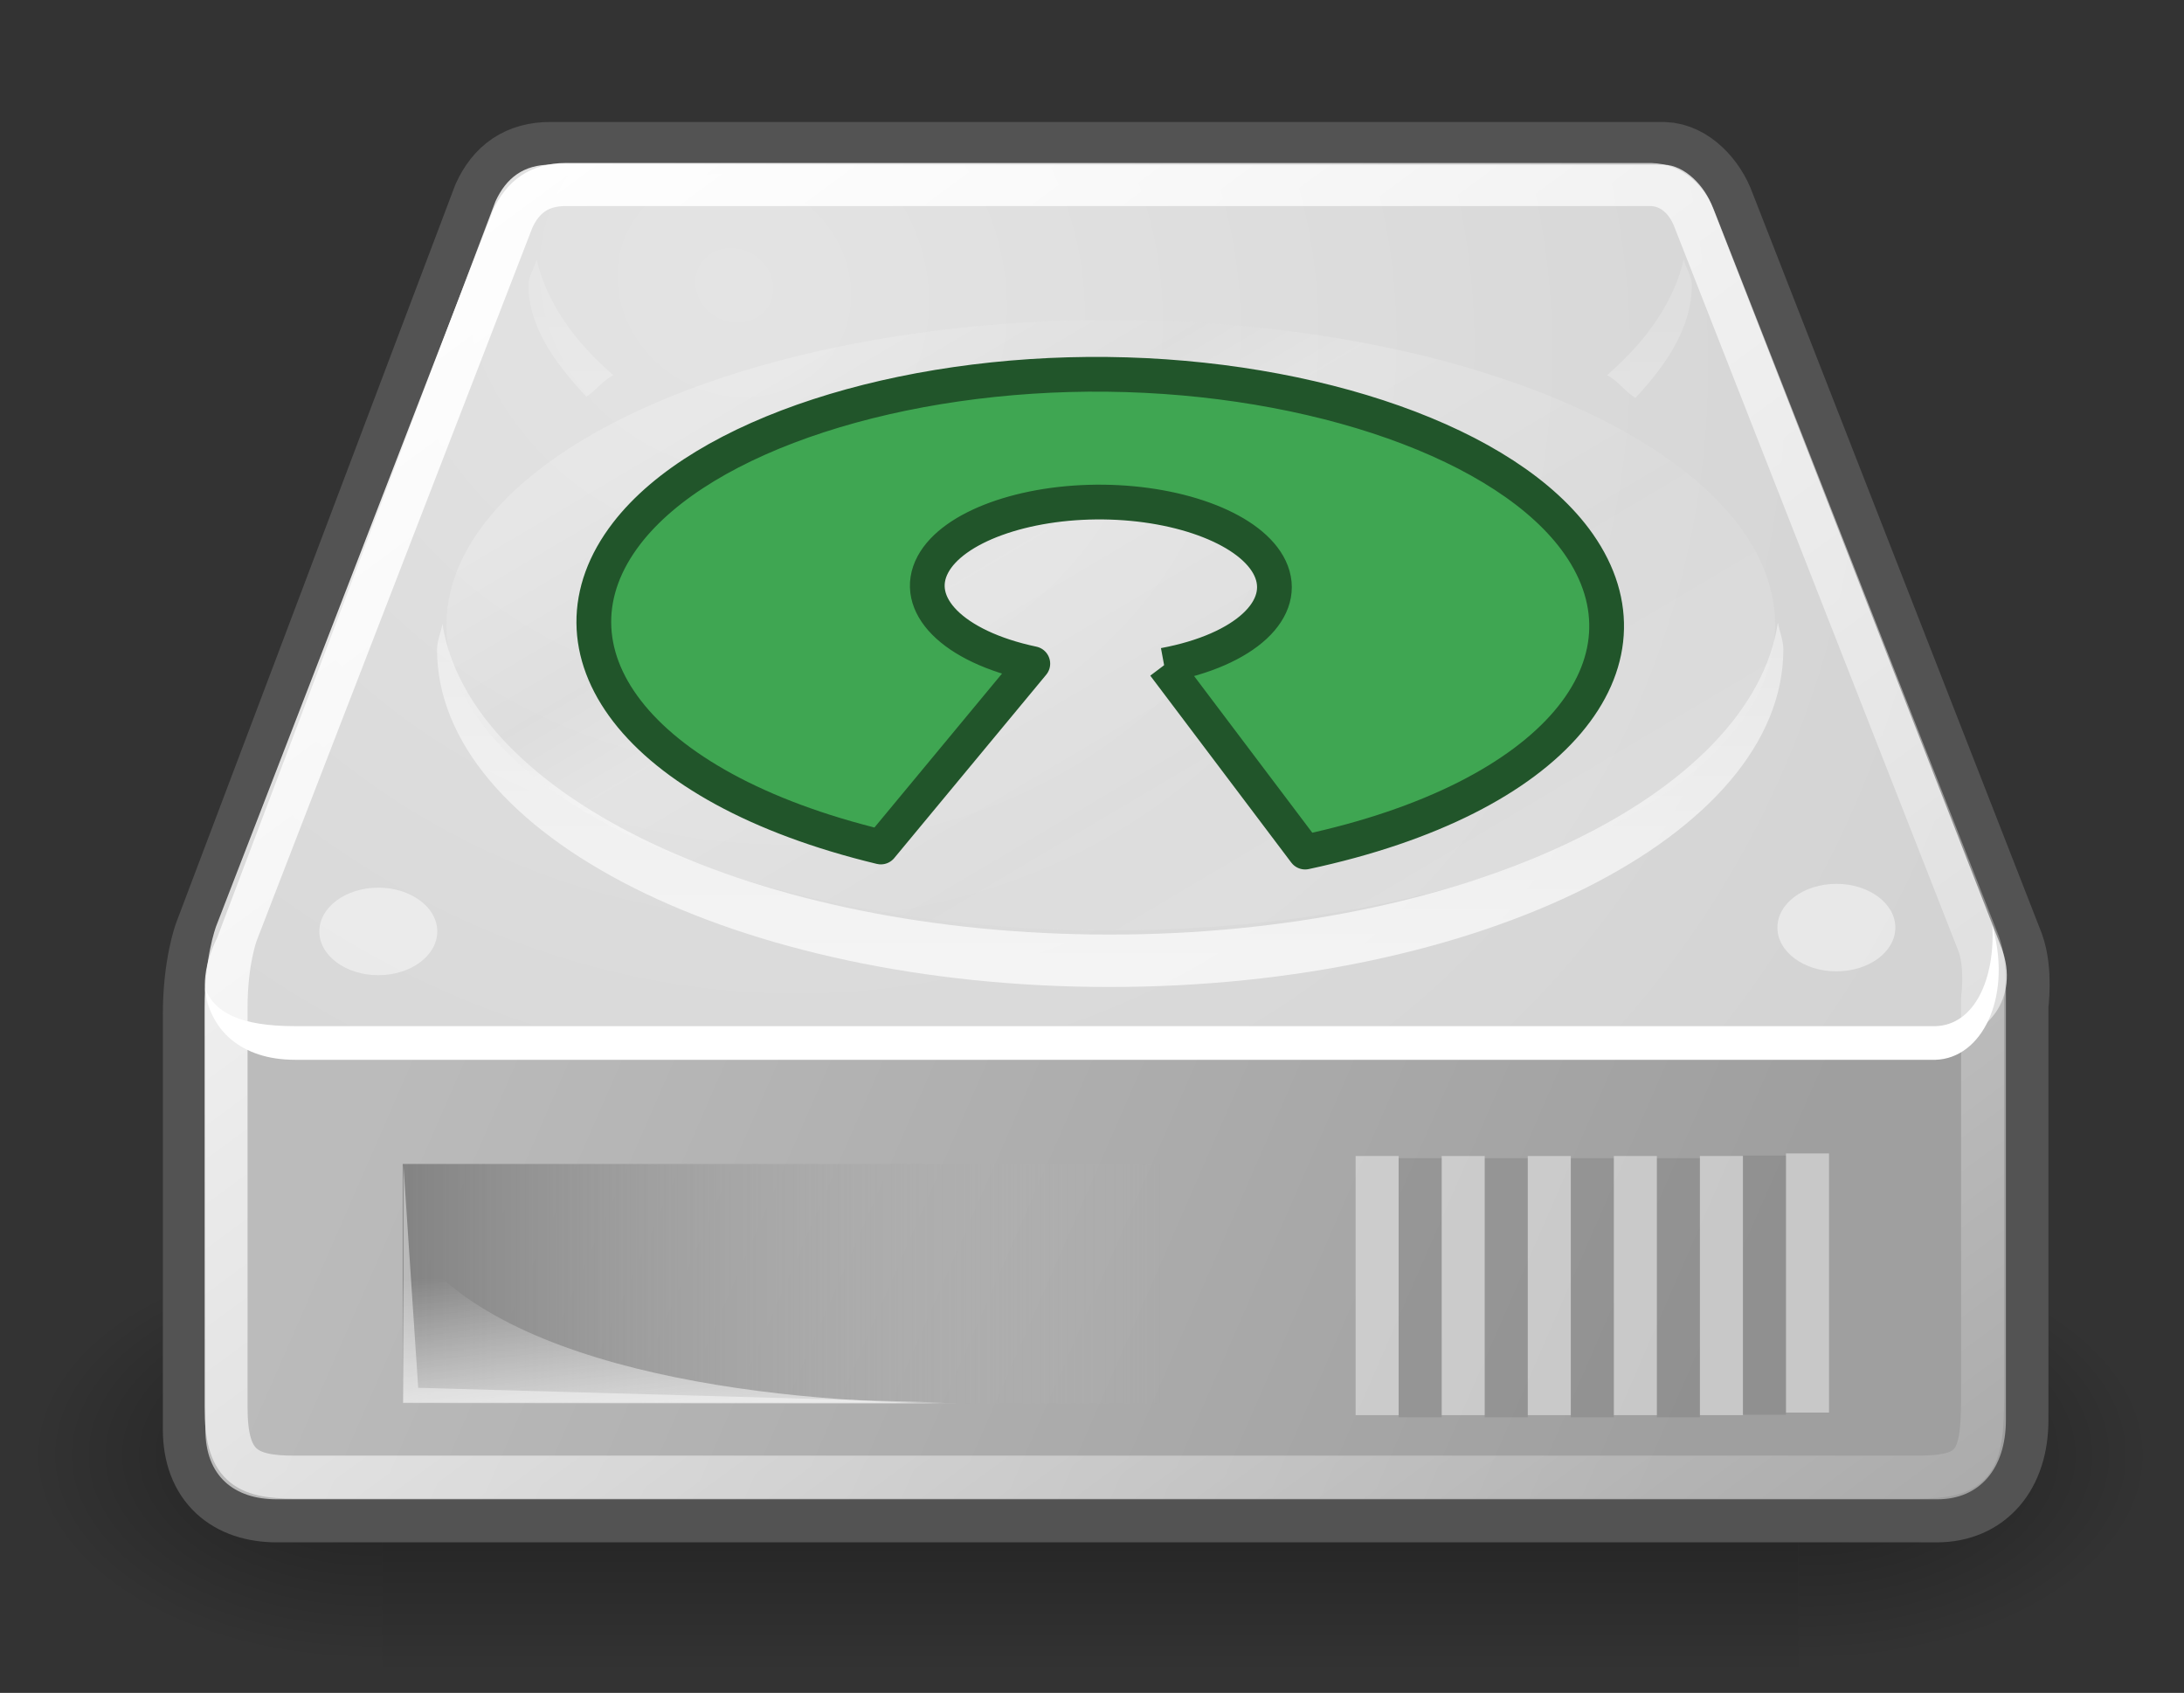 <?xml version="1.0" encoding="UTF-8" standalone="no"?>
<!-- Created with Inkscape (http://www.inkscape.org/) -->

<svg
   xmlns:dc="http://purl.org/dc/elements/1.1/"
   xmlns:cc="http://creativecommons.org/ns#"
   xmlns:rdf="http://www.w3.org/1999/02/22-rdf-syntax-ns#"
   xmlns:svg="http://www.w3.org/2000/svg"
   xmlns="http://www.w3.org/2000/svg"
   xmlns:xlink="http://www.w3.org/1999/xlink"
   xmlns:sodipodi="http://sodipodi.sourceforge.net/DTD/sodipodi-0.dtd"
   xmlns:inkscape="http://www.inkscape.org/namespaces/inkscape"
   id="svg4859"
   version="1.1"
   viewBox="0 0 107.413 83.261"
   height="83.261mm"
   width="107.413mm"
   inkscape:version="0.92.1 r15371"
   sodipodi:docname="osstorage.svg">
  <rect x="0" y="0" width="107.413" height="83.261" fill="#333333" stroke="none"/>
  <sodipodi:namedview
     inkscape:window-maximized="1"
     inkscape:window-y="24"
     inkscape:window-x="65"
     inkscape:window-height="744"
     inkscape:window-width="1301"
     showgrid="false"
     inkscape:current-layer="layer1"
     inkscape:document-units="mm"
     inkscape:cy="125.25511"
     inkscape:cx="44.073988"
     inkscape:zoom="1"
     inkscape:pageshadow="2"
     inkscape:pageopacity="0.0"
     borderopacity="1.0"
     bordercolor="#666666"
     pagecolor="#ffffff"
     id="base"
     fit-margin-top="6"
     fit-margin-bottom="1"
     fit-margin-left="1"
     fit-margin-right="1" />
  <defs
     id="defs4853">
    <inkscape:path-effect
       bendpath3-nodetypes="cc"
       bendpath1-nodetypes="cc"
       bendpath4="M -11.531,85.548 V 117.034"
       bendpath3="m -16.667,116.614 77.103,-0.11"
       bendpath2="M 54.88,85.548 V 117.034"
       bendpath1="m -5.961,85.471 54.755,0.077"
       xx="false"
       yy="true"
       is_visible="true"
       id="path-effect5842"
       effect="envelope" />
    <linearGradient
       inkscape:collect="always"
       x1="302.86"
       y1="366.65"
       gradientTransform="matrix(2.774,0,0,1.97,-1892.2,-872.89)"
       x2="302.86"
       gradientUnits="userSpaceOnUse"
       y2="609.51"
       id="linearGradient6715">
      <stop
         offset="0"
         style="stop-color:black;stop-opacity:0"
         id="stop5050" />
      <stop
         offset=".5"
         style="stop-color:black"
         id="stop5056" />
      <stop
         offset="1"
         style="stop-color:black;stop-opacity:0"
         id="stop5052" />
    </linearGradient>
    <radialGradient
       inkscape:collect="always"
       r="117.14"
       gradientTransform="matrix(2.774,0,0,1.97,-1891.6,-872.89)"
       cx="605.71"
       cy="486.65"
       gradientUnits="userSpaceOnUse"
       xlink:href="#linearGradient5060"
       id="radialGradient6717" />
    <linearGradient
       inkscape:collect="always"
       id="linearGradient5060">
      <stop
         offset="0"
         style="stop-color:black"
         id="stop5062" />
      <stop
         offset="1"
         style="stop-color:black;stop-opacity:0"
         id="stop5064" />
    </linearGradient>
    <radialGradient
       inkscape:collect="always"
       r="117.14"
       gradientTransform="matrix(-2.774,0,0,1.97,112.76,-872.89)"
       cx="605.71"
       cy="486.65"
       gradientUnits="userSpaceOnUse"
       xlink:href="#linearGradient5060"
       id="radialGradient6719" />
    <linearGradient
       inkscape:collect="always"
       x1="7.605"
       x2="36.183"
       y1="28.481"
       gradientUnits="userSpaceOnUse"
       y2="40.944"
       id="linearGradient4234"
       gradientTransform="matrix(2.117,0,0,2.117,52.916,61.569)">
      <stop
         offset="0"
         style="stop-color:#bbbbbb"
         id="stop4230" />
      <stop
         offset="1"
         style="stop-color:#9f9f9f"
         id="stop4232" />
    </linearGradient>
    <radialGradient
       inkscape:collect="always"
       gradientTransform="matrix(2.722,1.655,-1.504,2.476,47.933,51.247)"
       r="20.936"
       cy="2.958"
       gradientUnits="userSpaceOnUse"
       cx="15.571"
       id="radialGradient4250">
      <stop
         offset="0"
         style="stop-color:#e4e4e4"
         id="stop4246" />
      <stop
         offset="1"
         style="stop-color:#d3d3d3"
         id="stop4248" />
    </radialGradient>
    <linearGradient
       inkscape:collect="always"
       x1="7.062"
       x2="24.688"
       gradientTransform="matrix(2.117,0,0,2.117,54.6,58.763)"
       y1="35.281"
       gradientUnits="userSpaceOnUse"
       y2="35.281"
       id="linearGradient4209">
      <stop
         offset="0"
         style="stop-color:#838383"
         id="stop4186" />
      <stop
         offset="1"
         style="stop-color:#bbbbbb;stop-opacity:0"
         id="stop4188" />
    </linearGradient>
    <linearGradient
       inkscape:collect="always"
       x1="12.277"
       x2="12.222"
       y1="37.206"
       gradientUnits="userSpaceOnUse"
       y2="33.759"
       id="linearGradient4242"
       gradientTransform="matrix(2.117,0,0,2.117,52.916,61.569)">
      <stop
         offset="0"
         style="stop-color:#eeeeee"
         id="stop4238" />
      <stop
         offset="1"
         style="stop-color:#eeeeee;stop-opacity:0"
         id="stop4240" />
    </linearGradient>
    <linearGradient
       inkscape:collect="always"
       x1="23.688"
       x2="23.688"
       y1="11.319"
       gradientUnits="userSpaceOnUse"
       y2="26.357"
       id="linearGradient4272"
       gradientTransform="matrix(2.117,0,0,2.117,52.916,61.569)">
      <stop
         offset="0"
         style="stop-color:#ffffff;stop-opacity:.255"
         id="stop4276" />
      <stop
         offset="1"
         style="stop-color:#ffffff"
         id="stop4278" />
    </linearGradient>
    <linearGradient
       inkscape:collect="always"
       x1="12.378"
       x2="44.096"
       y1="4.433"
       gradientUnits="userSpaceOnUse"
       y2="47.621"
       id="linearGradient4260"
       gradientTransform="matrix(2.117,0,0,2.117,52.916,61.569)">
      <stop
         offset="0"
         style="stop-color:#ffffff"
         id="stop4256" />
      <stop
         offset="1"
         style="stop-color:#ffffff;stop-opacity:0"
         id="stop4258" />
    </linearGradient>
    <linearGradient
       inkscape:collect="always"
       x1="33.431"
       y1="31.965"
       x2="21.748"
       gradientUnits="userSpaceOnUse"
       y2="11.781"
       id="linearGradient2553"
       gradientTransform="matrix(2.197,0,0,2.245,49.46,57.136)">
      <stop
         offset="0"
         style="stop-color:#ffffff"
         id="stop2557" />
      <stop
         offset=".5"
         style="stop-color:#e6e6e6"
         id="stop2561" />
      <stop
         offset=".75"
         style="stop-color:#ffffff"
         id="stop2563" />
      <stop
         offset=".842"
         style="stop-color:#e1e1e1"
         id="stop2565" />
      <stop
         offset="1"
         style="stop-color:#ffffff"
         id="stop2559" />
    </linearGradient>
  </defs>
  <g
     id="layer1"
     inkscape:groupmode="layer"
     inkscape:label="Layer 1"
     transform="translate(-49.745,-70.307)">
    <g
       transform="matrix(0.052,0,0,0.044,149.629,138.095)"
       id="g6707">
      <rect
         x="-1559.3"
         y="-150.7"
         width="1339.6"
         height="478.36"
         style="color:#000000;opacity:0.402;fill:url(#linearGradient6715)"
         id="rect6709" />
      <path
         inkscape:connector-curvature="0"
         d="m -219.62,-150.68 v 478.33 c 142.88,0.9 345.4,-107.17 345.4,-239.2 0,-132.02 -159.44,-239.13 -345.4,-239.13 z"
         style="color:#000000;opacity:0.402;fill:url(#radialGradient6717)"
         sodipodi:nodetypes="cccc"
         id="path6711" />
      <path
         inkscape:connector-curvature="0"
         d="m -1559.3,-150.68 v 478.33 c -142.8,0.9 -345.4,-107.17 -345.4,-239.2 0,-132.02 159.5,-239.13 345.4,-239.13 z"
         style="color:#000000;opacity:0.402;fill:url(#radialGradient6719)"
         sodipodi:nodetypes="cccc"
         id="path6713" />
    </g>
    <path
       inkscape:connector-curvature="0"
       d="m 76.805,78.423 c -1.323,0 -2.184,0.614 -2.714,1.786 l -13.691,36.203 c 0,0 -0.529,1.42 -0.529,3.77 v 20.426 c 0,2.292 1.392,3.44 3.506,3.44 h 81.623 c 2.085,0 3.374,-1.52 3.374,-3.903 v -20.426 c 0,0 0.224,-1.63 -0.199,-2.777 L 133.955,80.542 c -0.392,-1.084 -1.348,-2.092 -2.381,-2.118 H 76.805 Z"
       style="fill:none;stroke:#535353;stroke-width:4.233;stroke-linecap:round;stroke-linejoin:round"
       sodipodi:nodetypes="cccsccccccccc"
       id="path4196" />
    <path
       inkscape:connector-curvature="0"
       d="m 59.845,118.713 1.618,-1.465 79.608,0.131 7.328,0.671 v 22.096 c 0,2.381 -1.285,3.901 -3.37,3.901 H 63.362 c -2.112,0 -3.517,-1.147 -3.517,-3.437 v -21.897 z"
       style="fill:url(#linearGradient4234);fill-rule:evenodd;stroke-width:2.117"
       sodipodi:nodetypes="ccccccccc"
       id="path4170" />
    <path
       inkscape:connector-curvature="0"
       d="m 60.428,116.421 c -1.512,3.101 -0.001,5.065 2.192,5.065 h 82.55 c 2.369,-0.051 3.905,-2.142 3.023,-4.536 L 133.982,80.522 c -0.389,-1.084 -1.386,-2.092 -2.419,-2.117 H 76.832 c -1.323,0 -2.193,0.643 -2.722,1.814 L 60.428,116.42 Z"
       style="fill:url(#radialGradient4250);fill-rule:evenodd;stroke-width:2.117"
       sodipodi:nodetypes="csccccccs"
       id="path3093" />
    <rect
       x="69.549"
       y="127.554"
       width="37.306"
       height="11.774"
       style="color:#000000;fill:url(#linearGradient4209);fill-rule:evenodd;stroke-width:2.117"
       id="rect4174" />
    <path
       inkscape:connector-curvature="0"
       d="m 69.549,139.329 v -8.492 c 3.885,6.729 17.56,8.492 27.383,8.492 z"
       style="opacity:0.811;fill:url(#linearGradient4242);fill-rule:evenodd;stroke-width:2.117"
       sodipodi:nodetypes="cscc"
       id="path4194" />
    <path
       inkscape:connector-curvature="0"
       d="m 147.734,115.817 c 0.136,2.646 -0.876,4.902 -2.798,4.959 H 64.251 c -2.728,0 -3.953,-0.688 -4.411,-1.837 0.194,2 1.748,3.492 4.411,3.492 H 144.937 c 2.278,-0.07 3.711,-3.014 2.862,-6.339 l -0.06,-0.275 z"
       style="fill:#ffffff;fill-rule:evenodd;stroke-width:2.117"
       sodipodi:nodetypes="cccccccc"
       id="path4201" />
    <path
       inkscape:connector-curvature="0"
       d="m 76.134,83.066 c -0.098,0.425 -0.398,0.819 -0.398,1.257 0,2.009 1.251,3.787 2.845,5.491 0.508,-0.326 0.773,-0.751 1.323,-1.058 -1.99,-1.727 -3.287,-3.634 -3.77,-5.69 z m 56.422,0 c -0.484,2.053 -1.782,3.965 -3.77,5.69 0.58,0.324 0.855,0.779 1.389,1.124 1.602,-1.708 2.777,-3.541 2.777,-5.556 0,-0.438 -0.298,-0.832 -0.396,-1.257 z m 4.629,17.86 c -1.298,8.551 -15.447,15.346 -32.874,15.346 -17.382,0 -31.454,-6.759 -32.808,-15.28 -0.068,0.417 -0.264,0.83 -0.264,1.257 2.25e-4,9.14 14.793,16.603 33.073,16.601 18.28,0 33.139,-7.461 33.141,-16.601 0,-0.451 -0.191,-0.885 -0.267,-1.323 z"
       style="color:#000000;opacity:0.691;fill:url(#linearGradient4272);fill-rule:evenodd;stroke-width:2.117"
       id="path4211" />
    <ellipse
       ry="2.152"
       rx="2.9"
       cy="116.117"
       cx="68.351"
       style="color:#000000;fill:#ffffff;fill-opacity:0.458;fill-rule:evenodd;stroke-width:2.117"
       id="path4224" />
    <ellipse
       ry="2.152"
       rx="2.9"
       cy="115.929"
       cx="140.061"
       style="color:#000000;fill:#ffffff;fill-opacity:0.458;fill-rule:evenodd;stroke-width:2.117"
       id="path4226" />
    <path
       inkscape:connector-curvature="0"
       d="m 77.561,79.383 c -1.274,0 -2.102,0.591 -2.612,1.719 l -13.578,35.118 c 0,0 -0.509,1.367 -0.509,3.63 v 19.664 c 0,2.866 0.94,3.444 3.375,3.444 H 144.006 c 2.8,0 3.247,-0.671 3.247,-3.89 v -19.664 c 0,0 0.216,-1.571 -0.191,-2.675 L 133.108,81.155 c -0.377,-1.042 -1.166,-1.748 -2.161,-1.772 H 77.56 Z"
       style="fill:none;stroke:url(#linearGradient4260);stroke-width:2.117;stroke-linecap:round;stroke-linejoin:round"
       sodipodi:nodetypes="cccsccccccccc"
       id="path4252" />
    <path
       inkscape:connector-curvature="0"
       d="m 138.641,128.094 v 10.628"
       style="fill:none;stroke:#ffffff;stroke-width:2.117px;stroke-linecap:square;stroke-opacity:0.424"
       id="path4282" />
    <path
       inkscape:connector-curvature="0"
       d="M 134.408,128.221 V 138.849"
       style="fill:none;stroke:#ffffff;stroke-width:2.117px;stroke-linecap:square;stroke-opacity:0.424"
       id="path4284" />
    <path
       inkscape:connector-curvature="0"
       d="M 130.175,128.221 V 138.849"
       style="fill:none;stroke:#ffffff;stroke-width:2.117px;stroke-linecap:square;stroke-opacity:0.424"
       id="path4286" />
    <path
       inkscape:connector-curvature="0"
       d="M 125.941,128.221 V 138.849"
       style="fill:none;stroke:#ffffff;stroke-width:2.117px;stroke-linecap:square;stroke-opacity:0.424"
       id="path4288" />
    <path
       inkscape:connector-curvature="0"
       d="M 121.708,128.221 V 138.849"
       style="fill:none;stroke:#ffffff;stroke-width:2.117px;stroke-linecap:square;stroke-opacity:0.424"
       id="path4290" />
    <path
       inkscape:connector-curvature="0"
       d="M 117.475,128.221 V 138.849"
       style="fill:none;stroke:#ffffff;stroke-width:2.117px;stroke-linecap:square;stroke-opacity:0.424"
       id="path4292" />
    <path
       inkscape:connector-curvature="0"
       d="m 136.525,128.2 v 10.628"
       style="opacity:0.097;fill:none;stroke:#000000;stroke-width:2.117px;stroke-linecap:square"
       id="path4294" />
    <path
       inkscape:connector-curvature="0"
       d="m 132.291,128.327 v 10.628"
       style="opacity:0.097;fill:none;stroke:#000000;stroke-width:2.117px;stroke-linecap:square"
       id="path4296" />
    <path
       inkscape:connector-curvature="0"
       d="m 128.058,128.327 v 10.628"
       style="opacity:0.097;fill:none;stroke:#000000;stroke-width:2.117px;stroke-linecap:square"
       id="path4298" />
    <path
       inkscape:connector-curvature="0"
       d="m 123.825,128.327 v 10.628"
       style="opacity:0.097;fill:none;stroke:#000000;stroke-width:2.117px;stroke-linecap:square"
       id="path4300" />
    <path
       inkscape:connector-curvature="0"
       d="m 119.591,128.327 v 10.628"
       style="opacity:0.097;fill:none;stroke:#000000;stroke-width:2.117px;stroke-linecap:square"
       id="path4302" />
    <path
       inkscape:connector-curvature="0"
       d="m 69.585,127.584 v 11.707 H 96.177 l -25.864,-0.728 z"
       style="opacity:0.44;fill:#ffffff;fill-rule:evenodd;stroke-width:2.117"
       id="path4572" />
    <ellipse
       ry="15.014"
       rx="32.676"
       cy="101.056"
       cx="104.377"
       style="color:#000000;opacity:0.206;fill:url(#linearGradient2553);fill-rule:evenodd;stroke-width:2.221"
       id="path2545" />
    <path
       style="text-anchor:middle;display:inline;fill:#3fa652;stroke:#21552a;stroke-width:1.709;stroke-linejoin:round"
       inkscape:connector-curvature="0"
       d="m 103.891,98.905 m 3.108,4.118 c 4.004,-0.745 6.143,-2.786 5.207,-4.77 -0.887,-1.878 -4.317,-3.21 -8.197,-3.253 -3.879,-0.043 -7.384,1.21 -8.381,3.065 -1.054,1.96 0.959,4.047 4.912,4.883 0,0 -7.473,9.017 -7.473,9.017 -12.216,-2.942 -16.893,-9.728 -12.497,-15.429 3.765,-4.883 13.51,-7.929 23.628,-7.818 10.127,0.111 19.708,3.373 23.19,8.347 4.068,5.811 -1.035,12.496 -13.454,15.15 0,0 -6.934,-9.192 -6.934,-9.192"
       id="path3773"
       inkscape:export-filename="/home/rafael/workspace/logo-osi/3/png/logo396x412.png"
       inkscape:export-xdpi="48.18"
       inkscape:export-ydpi="48.18" />
  </g>
</svg>
